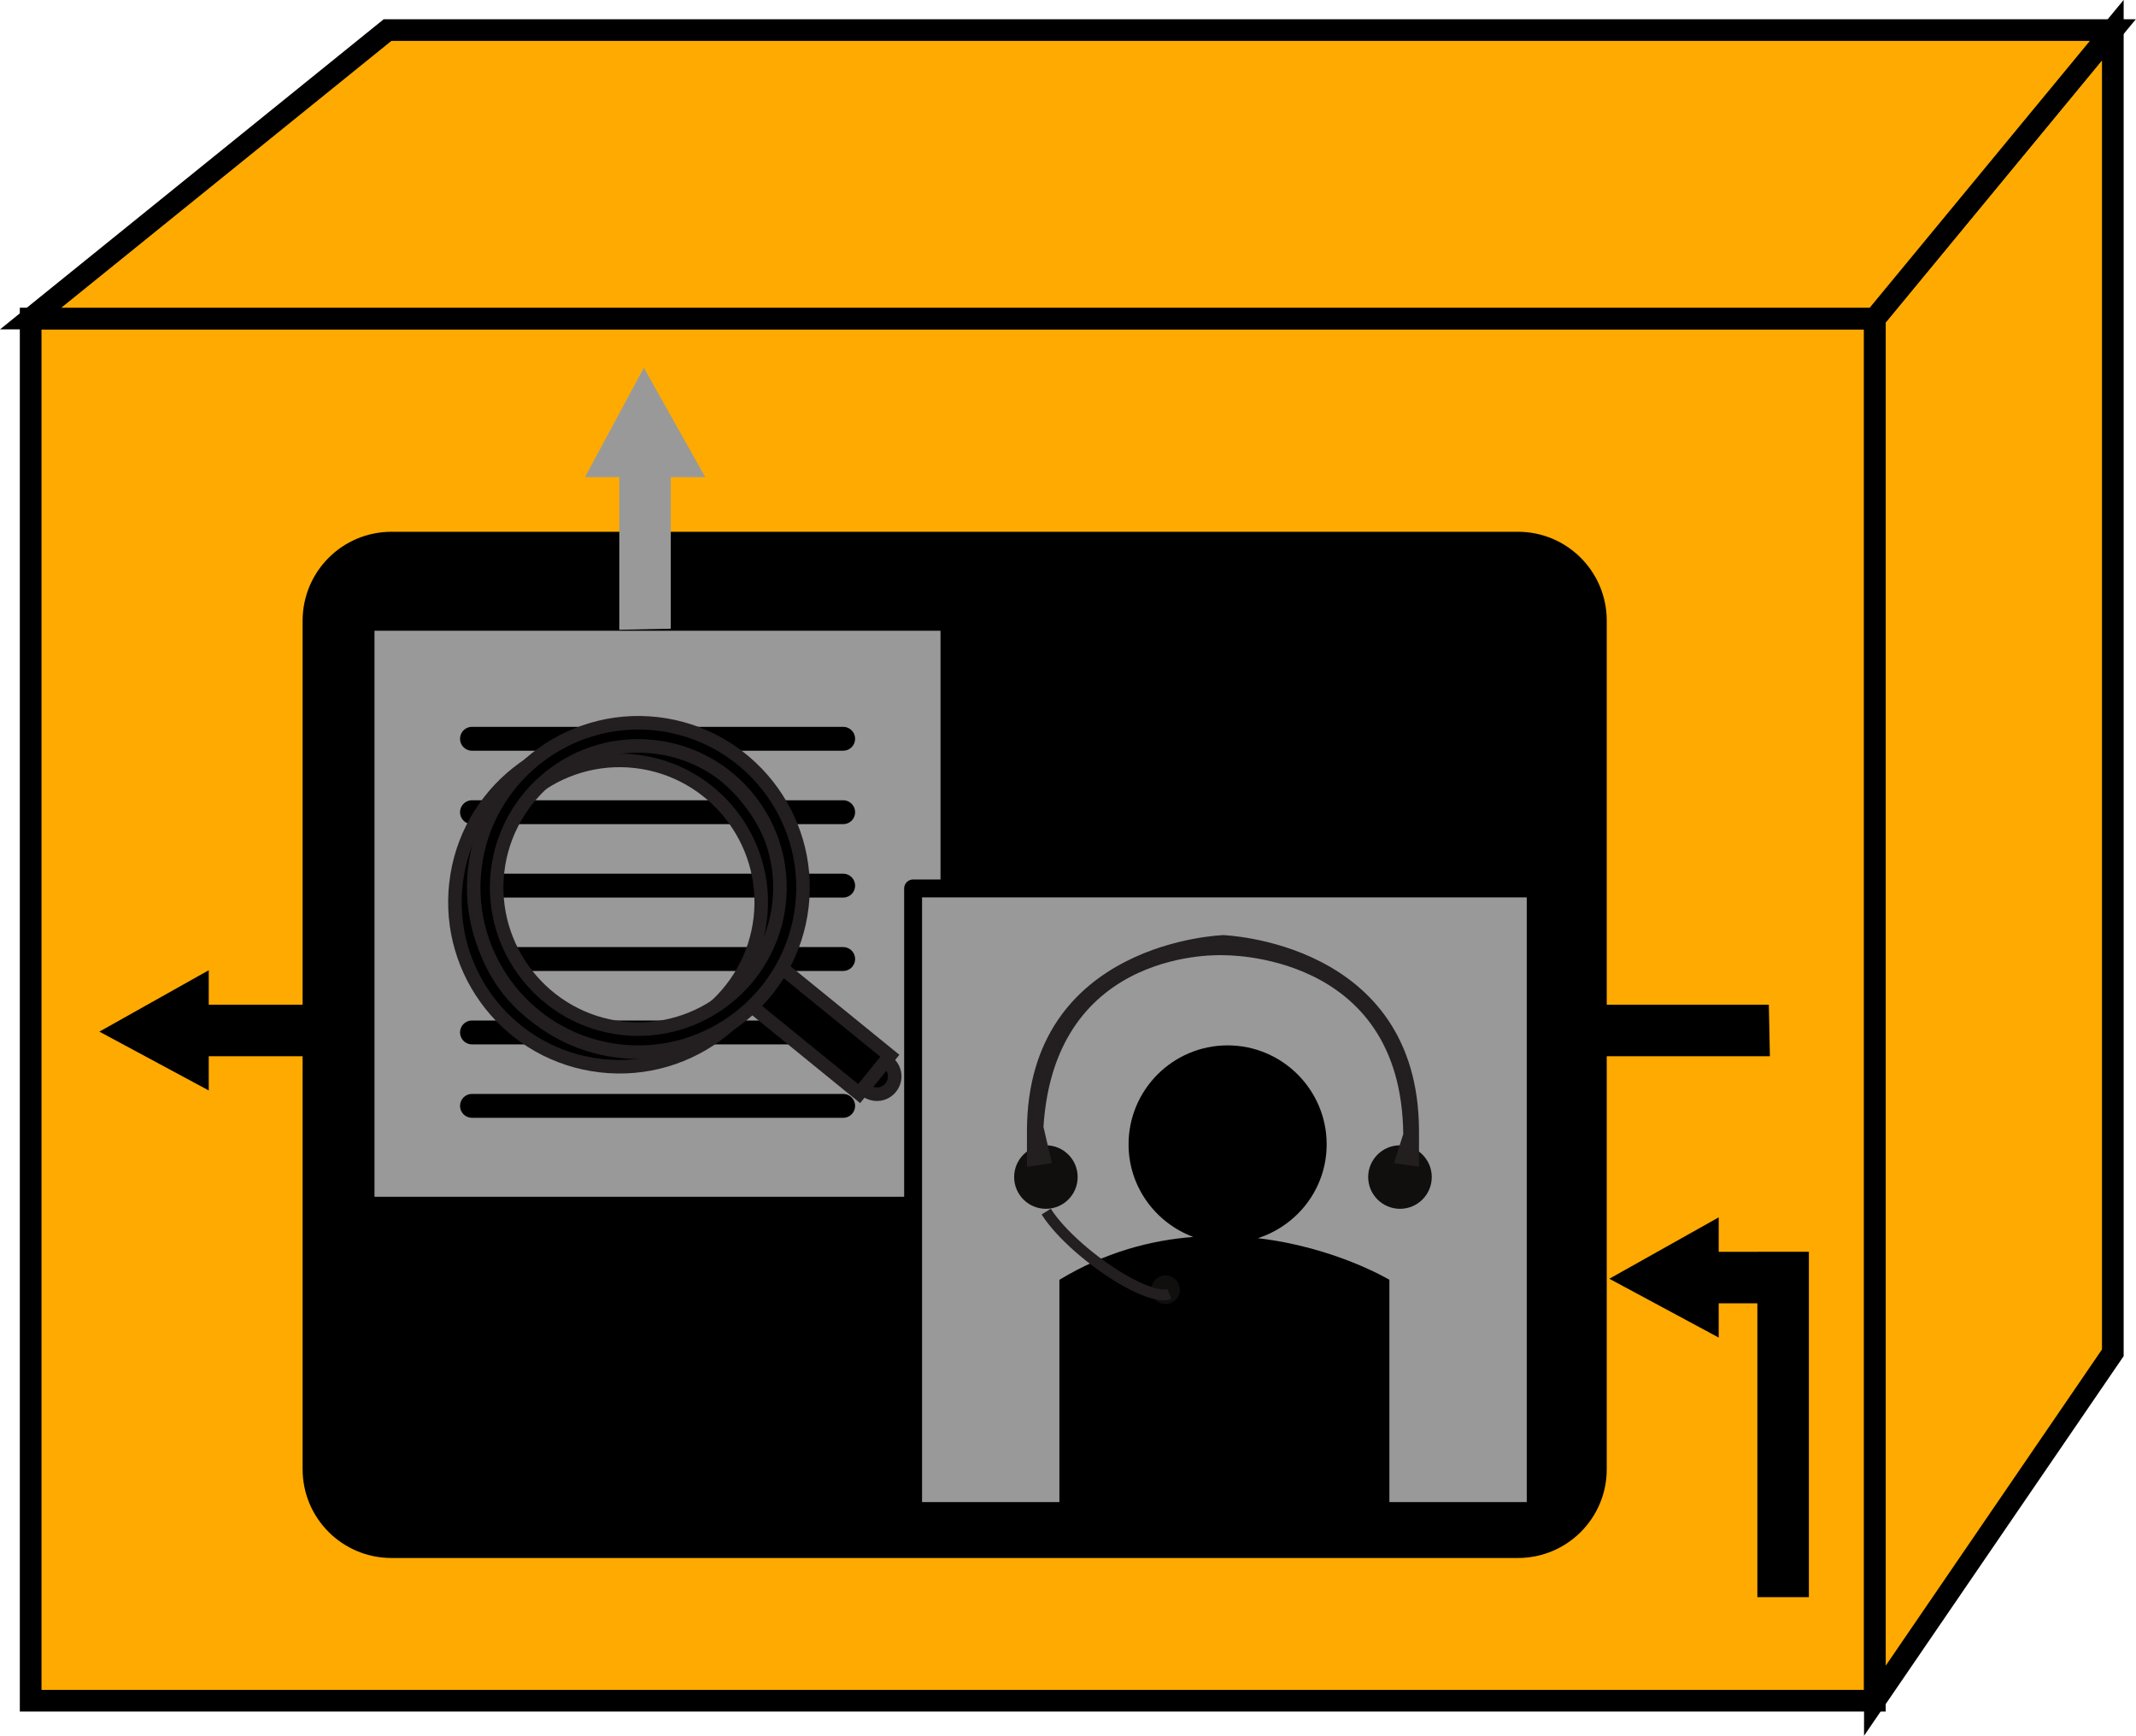 <?xml version="1.0" encoding="UTF-8" standalone="no"?>
<svg
   xmlns:dc="http://purl.org/dc/elements/1.1/"
   xmlns:cc="http://creativecommons.org/ns#"
   xmlns:rdf="http://www.w3.org/1999/02/22-rdf-syntax-ns#"
   xmlns:svg="http://www.w3.org/2000/svg"
   xmlns="http://www.w3.org/2000/svg"
   xmlns:sodipodi="http://sodipodi.sourceforge.net/DTD/sodipodi-0.dtd"
   xmlns:inkscape="http://www.inkscape.org/namespaces/inkscape"
   viewBox="0 0 52.533 42.693"
   height="42.693"
   width="52.533"
   xml:space="preserve"
   id="svg2"
   version="1.1"
   sodipodi:docname="VSD.svg"
   inkscape:version="0.92.3 (2405546, 2018-03-11)"><sodipodi:namedview
     pagecolor="#000000"
     bordercolor="#666666"
     borderopacity="1"
     objecttolerance="10"
     gridtolerance="10"
     guidetolerance="10"
     inkscape:pageopacity="0"
     inkscape:pageshadow="2"
     inkscape:window-width="1551"
     inkscape:window-height="836"
     id="namedview42"
     showgrid="false"
     inkscape:zoom="5.5277952"
     inkscape:cx="26.990282"
     inkscape:cy="20.532599"
     inkscape:window-x="49"
     inkscape:window-y="27"
     inkscape:window-maximized="1"
     inkscape:current-layer="svg2" /><defs
     id="defs6" /><g
     id="g955"><path
       inkscape:connector-curvature="0"
       d="M 0.754,41.831 H 46.11 V 7.835 H 0.754 V 41.831"
       style="fill:#ffaa00;fill-opacity:1;fill-rule:nonzero;stroke:none;stroke-width:0.133"
       id="path14" /><path
       inkscape:connector-curvature="0"
       d="M 0.754,41.831 H 46.11 V 7.835 H 0.754 Z"
       style="fill:none;stroke:#000000;stroke-width:0.533;stroke-linecap:butt;stroke-linejoin:miter;stroke-miterlimit:4;stroke-dasharray:none;stroke-opacity:1"
       id="path16" /><path
       inkscape:connector-curvature="0"
       d="m 51.963,33.273 -5.852,8.558 V 7.835 L 51.963,0.74 V 33.273"
       style="fill:#ffaa00;fill-opacity:1;fill-rule:nonzero;stroke:none;stroke-width:0.133"
       id="path18" /><path
       inkscape:connector-curvature="0"
       d="m 51.963,33.273 -5.852,8.558 V 7.835 l 5.852,-7.095 z"
       style="fill:none;stroke:#000000;stroke-width:0.533;stroke-linecap:butt;stroke-linejoin:miter;stroke-miterlimit:4;stroke-dasharray:none;stroke-opacity:1"
       id="path20" /><path
       inkscape:connector-curvature="0"
       d="M 9.531,0.74 H 51.963 L 46.11,7.835 H 0.754 L 9.531,0.74"
       style="fill:#ffaa00;fill-opacity:1;fill-rule:nonzero;stroke:none;stroke-width:0.133"
       id="path22" /><path
       inkscape:connector-curvature="0"
       d="M 9.531,0.74 H 51.963 L 46.11,7.835 H 0.754 Z"
       style="fill:none;stroke:#000000;stroke-width:0.533;stroke-linecap:butt;stroke-linejoin:miter;stroke-miterlimit:4;stroke-dasharray:none;stroke-opacity:1"
       id="path24" /><path
       inkscape:connector-curvature="0"
       d="M 43.529,25.979 H 5.134 v 0 0.842 L 2.444,25.374 5.134,23.864 v 0.848 H 43.503 l 0.026,1.267"
       style="fill:#000000;fill-opacity:1;fill-rule:evenodd;stroke:none;stroke-width:0.133"
       id="path26" /><path
       inkscape:connector-curvature="0"
       d="M 9.629,13.293 H 37.33 c 1.094,0 1.973,0.883 1.973,1.974 V 36.137 c 0,1.089 -0.88,1.97 -1.973,1.97 H 9.629 c -1.09,0 -1.973,-0.882 -1.973,-1.97 V 15.267 c 0,-1.091 0.883,-1.974 1.973,-1.974"
       style="fill:#000000;fill-opacity:1;fill-rule:nonzero;stroke:none;stroke-width:0.133"
       id="path28" /><path
       inkscape:connector-curvature="0"
       d="M 9.629,13.293 H 37.33 c 1.094,0 1.973,0.883 1.973,1.974 V 36.137 c 0,1.089 -0.88,1.97 -1.973,1.97 H 9.629 c -1.09,0 -1.973,-0.882 -1.973,-1.97 V 15.267 c 0,-1.091 0.883,-1.974 1.973,-1.974 z"
       style="fill:none;stroke:#000000;stroke-width:0.427;stroke-linecap:butt;stroke-linejoin:miter;stroke-miterlimit:4;stroke-dasharray:none;stroke-opacity:1"
       id="path30" /><path
       inkscape:connector-curvature="0"
       d="M 23.131,15.514 H 9.21 V 29.436 H 23.131 V 15.514"
       style="fill:#999999;fill-opacity:1;fill-rule:nonzero;stroke:none;stroke-width:0.133"
       id="path32" /><path
       inkscape:connector-curvature="0"
       d="m 11.608,18.171 h 9.129"
       style="fill:none;stroke:#000000;stroke-width:0.587;stroke-linecap:round;stroke-linejoin:round;stroke-miterlimit:4;stroke-dasharray:none;stroke-opacity:1"
       id="path34" /><path
       inkscape:connector-curvature="0"
       d="m 11.608,19.977 h 9.129"
       style="fill:none;stroke:#000000;stroke-width:0.587;stroke-linecap:round;stroke-linejoin:round;stroke-miterlimit:4;stroke-dasharray:none;stroke-opacity:1"
       id="path36" /><path
       inkscape:connector-curvature="0"
       d="m 11.608,21.783 h 9.129"
       style="fill:none;stroke:#000000;stroke-width:0.587;stroke-linecap:round;stroke-linejoin:round;stroke-miterlimit:4;stroke-dasharray:none;stroke-opacity:1"
       id="path38" /><path
       inkscape:connector-curvature="0"
       d="m 11.608,23.588 h 9.129"
       style="fill:none;stroke:#000000;stroke-width:0.587;stroke-linecap:round;stroke-linejoin:round;stroke-miterlimit:4;stroke-dasharray:none;stroke-opacity:1"
       id="path40" /><path
       inkscape:connector-curvature="0"
       d="m 11.608,25.394 h 9.129"
       style="fill:none;stroke:#000000;stroke-width:0.587;stroke-linecap:round;stroke-linejoin:round;stroke-miterlimit:4;stroke-dasharray:none;stroke-opacity:1"
       id="path42" /><path
       inkscape:connector-curvature="0"
       d="m 11.608,27.2 h 9.129"
       style="fill:none;stroke:#000000;stroke-width:0.587;stroke-linecap:round;stroke-linejoin:round;stroke-miterlimit:4;stroke-dasharray:none;stroke-opacity:1"
       id="path44" /><path
       inkscape:connector-curvature="0"
       d="M 37.769,21.852 H 22.457 V 37.166 H 37.769 V 21.852"
       style="fill:#999999;fill-opacity:1;fill-rule:nonzero;stroke:none;stroke-width:0.133"
       id="path46" /><path
       inkscape:connector-curvature="0"
       d="M 37.769,21.852 H 22.457 v 15.314 h 15.312 z"
       style="fill:none;stroke:#000000;stroke-width:0.44;stroke-linecap:round;stroke-linejoin:round;stroke-miterlimit:4;stroke-dasharray:none;stroke-opacity:1"
       id="path48" /><path
       inkscape:connector-curvature="0"
       d="m 30.939,30.454 c 0.978,-0.319 1.689,-1.224 1.689,-2.308 0,-1.34 -1.092,-2.434 -2.435,-2.434 -1.347,0 -2.437,1.094 -2.437,2.434 0,1.049 0.668,1.933 1.591,2.278 -1.042,0.08 -2.163,0.372 -3.292,1.054 v 6.31 h 8.116 v -6.31 c 0,0 -1.332,-0.801 -3.232,-1.023"
       style="fill:#000000;fill-opacity:1;fill-rule:nonzero;stroke:none;stroke-width:0.133"
       id="path50" /><path
       inkscape:connector-curvature="0"
       d="m 43.221,30.79 h -0.951 v -0.848 l -2.69,1.51 2.69,1.447 V 32.056 h 0.951 v 7.228 h 1.267 v -7.228 -1.267 h -1.267"
       style="fill:#000000;fill-opacity:1;fill-rule:evenodd;stroke:none;stroke-width:0.133"
       id="path52" /><path
       inkscape:connector-curvature="0"
       d="m 28.392,31.501 c -0.122,0.152 -0.097,0.373 0.055,0.496 0.15,0.121 0.372,0.098 0.493,-0.053 0.124,-0.151 0.097,-0.372 -0.054,-0.495 -0.15,-0.122 -0.372,-0.099 -0.495,0.052"
       style="fill:#100f0d;fill-opacity:1;fill-rule:nonzero;stroke:none;stroke-width:0.133"
       id="path54" /><path
       inkscape:connector-curvature="0"
       d="m 25.731,29.8 c 0.334,0.535 1.156,1.262 1.945,1.706 0.521,0.293 0.909,0.396 1.083,0.318"
       style="fill:none;stroke:#231f20;stroke-width:0.267;stroke-linecap:butt;stroke-linejoin:round;stroke-miterlimit:4;stroke-dasharray:none;stroke-opacity:1"
       id="path56" /><path
       inkscape:connector-curvature="0"
       d="m 26.504,28.951 c 0,0.431 -0.349,0.781 -0.781,0.781 -0.432,0 -0.781,-0.351 -0.781,-0.781 0,-0.432 0.349,-0.781 0.781,-0.781 0.432,0 0.781,0.349 0.781,0.781"
       style="fill:#100f0d;fill-opacity:1;fill-rule:nonzero;stroke:none;stroke-width:0.133"
       id="path58" /><path
       inkscape:connector-curvature="0"
       d="m 33.649,28.951 c 0,0.431 0.352,0.781 0.783,0.781 0.431,0 0.781,-0.351 0.781,-0.781 0,-0.432 -0.35,-0.781 -0.781,-0.781 -0.431,0 -0.783,0.349 -0.783,0.781"
       style="fill:#100f0d;fill-opacity:1;fill-rule:nonzero;stroke:none;stroke-width:0.133"
       id="path60" /><path
       inkscape:connector-curvature="0"
       d="m 30.06,23.039 c 0,0 4.799,0.136 4.799,4.786 v 0.825 l -0.523,-0.075 0.216,-0.675 c -0.044,-4.563 -4.491,-4.445 -4.491,-4.445 h 0.035 c 0,0 -4.192,-0.234 -4.473,4.266 l 0.199,0.855 -0.525,0.075 v -0.825 c 0,-4.649 4.799,-4.786 4.799,-4.786"
       style="fill:#231f20;fill-opacity:1;fill-rule:nonzero;stroke:none;stroke-width:0.133"
       id="path62" /><path
       inkscape:connector-curvature="0"
       d="m 30.06,23.039 c 0,0 4.799,0.136 4.799,4.786 v 0.825 l -0.523,-0.075 0.216,-0.675 c -0.044,-4.563 -4.491,-4.445 -4.491,-4.445 h 0.035 c 0,0 -4.192,-0.234 -4.473,4.266 l 0.199,0.855 -0.525,0.075 v -0.825 c 0,-4.649 4.799,-4.786 4.799,-4.786"
       style="fill:none;stroke:#231f20;stroke-width:0.08;stroke-linecap:butt;stroke-linejoin:miter;stroke-miterlimit:4;stroke-dasharray:none;stroke-opacity:1"
       id="path64" /><path
       inkscape:connector-curvature="0"
       d="m 21.616,26.911 c -0.242,0.025 -0.457,-0.145 -0.485,-0.386 -0.028,-0.241 0.145,-0.457 0.385,-0.484 0.241,-0.029 0.458,0.145 0.486,0.385 0.027,0.239 -0.147,0.457 -0.386,0.485"
       style="fill:#000000;fill-opacity:1;fill-rule:nonzero;stroke:none;stroke-width:0.133"
       id="path66" /><path
       inkscape:connector-curvature="0"
       d="m 21.616,26.911 c -0.242,0.025 -0.457,-0.145 -0.485,-0.386 -0.028,-0.241 0.145,-0.457 0.385,-0.484 0.241,-0.029 0.458,0.145 0.486,0.385 0.027,0.239 -0.147,0.457 -0.386,0.485 z"
       style="fill:none;stroke:#231f20;stroke-width:0.333;stroke-linecap:butt;stroke-linejoin:miter;stroke-miterlimit:4;stroke-dasharray:none;stroke-opacity:1"
       id="path68" /><path
       inkscape:connector-curvature="0"
       d="m 21.885,25.968 -0.755,0.93 -2.682,-2.183 0.753,-0.93 2.685,2.183"
       style="fill:#000000;fill-opacity:1;fill-rule:nonzero;stroke:none;stroke-width:0.133"
       id="path70" /><path
       inkscape:connector-curvature="0"
       d="m 21.885,25.968 -0.755,0.93 -2.682,-2.183 0.753,-0.93 z"
       style="fill:none;stroke:#231f20;stroke-width:0.333;stroke-linecap:butt;stroke-linejoin:miter;stroke-miterlimit:4;stroke-dasharray:none;stroke-opacity:1"
       id="path72" /><path
       inkscape:connector-curvature="0"
       d="m 11.778,21.791 c 0.219,-1.91 1.949,-3.284 3.857,-3.065 1.906,0.219 3.282,1.949 3.065,3.857 C 18.482,24.491 16.75,25.865 14.841,25.647 12.934,25.429 11.556,23.699 11.778,21.791 Z M 11.215,21.726 c -0.255,2.22 1.341,4.231 3.561,4.485 2.22,0.255 4.233,-1.345 4.486,-3.564 0.252,-2.219 -1.344,-4.229 -3.564,-4.484 -2.219,-0.253 -4.23,1.345 -4.483,3.563"
       style="fill:#000000;fill-opacity:1;fill-rule:nonzero;stroke:none;stroke-width:0.133"
       id="path74" /><path
       inkscape:connector-curvature="0"
       d="m 11.778,21.791 c 0.219,-1.91 1.949,-3.284 3.857,-3.065 1.906,0.219 3.282,1.949 3.065,3.857 C 18.482,24.491 16.75,25.865 14.841,25.647 12.934,25.429 11.556,23.699 11.778,21.791 Z M 11.215,21.726 c -0.255,2.22 1.341,4.231 3.561,4.485 2.22,0.255 4.233,-1.345 4.486,-3.564 0.252,-2.219 -1.344,-4.229 -3.564,-4.484 -2.219,-0.253 -4.23,1.345 -4.483,3.563 z"
       style="fill:none;stroke:#231f20;stroke-width:0.333;stroke-linecap:butt;stroke-linejoin:miter;stroke-miterlimit:4;stroke-dasharray:none;stroke-opacity:1"
       id="path76" /><path
       inkscape:connector-curvature="0"
       d="m 12.237,21.433 c 0.22,-1.909 1.949,-3.285 3.858,-3.064 1.908,0.218 3.284,1.949 3.065,3.857 -0.22,1.906 -1.949,3.283 -3.858,3.064 -1.906,-0.217 -3.282,-1.948 -3.065,-3.857 z m -0.561,-0.065 c -0.254,2.22 1.344,4.233 3.561,4.485 2.219,0.255 4.232,-1.345 4.486,-3.565 0.254,-2.216 -1.344,-4.23 -3.564,-4.485 -2.217,-0.253 -4.232,1.347 -4.483,3.564"
       style="fill:#000000;fill-opacity:1;fill-rule:nonzero;stroke:none;stroke-width:0.133"
       id="path78" /><path
       inkscape:connector-curvature="0"
       d="m 12.237,21.433 c 0.22,-1.909 1.949,-3.285 3.858,-3.064 1.908,0.218 3.284,1.949 3.065,3.857 -0.22,1.906 -1.949,3.283 -3.858,3.064 -1.906,-0.217 -3.282,-1.948 -3.065,-3.857 z m -0.561,-0.065 c -0.254,2.22 1.344,4.233 3.561,4.485 2.219,0.255 4.232,-1.345 4.486,-3.565 0.254,-2.216 -1.344,-4.23 -3.564,-4.485 -2.217,-0.253 -4.232,1.347 -4.483,3.564 z"
       style="fill:none;stroke:#231f20;stroke-width:0.333;stroke-linecap:butt;stroke-linejoin:miter;stroke-miterlimit:4;stroke-dasharray:none;stroke-opacity:1"
       id="path80" /><path
       inkscape:connector-curvature="0"
       d="M 15.231,15.49 V 11.735 H 14.388 l 1.447,-2.69 1.51,2.69 h -0.848 v 3.729 l -1.267,0.026"
       style="fill:#999999;fill-opacity:1;fill-rule:evenodd;stroke:none;stroke-width:0.133"
       id="path82" /></g></svg>